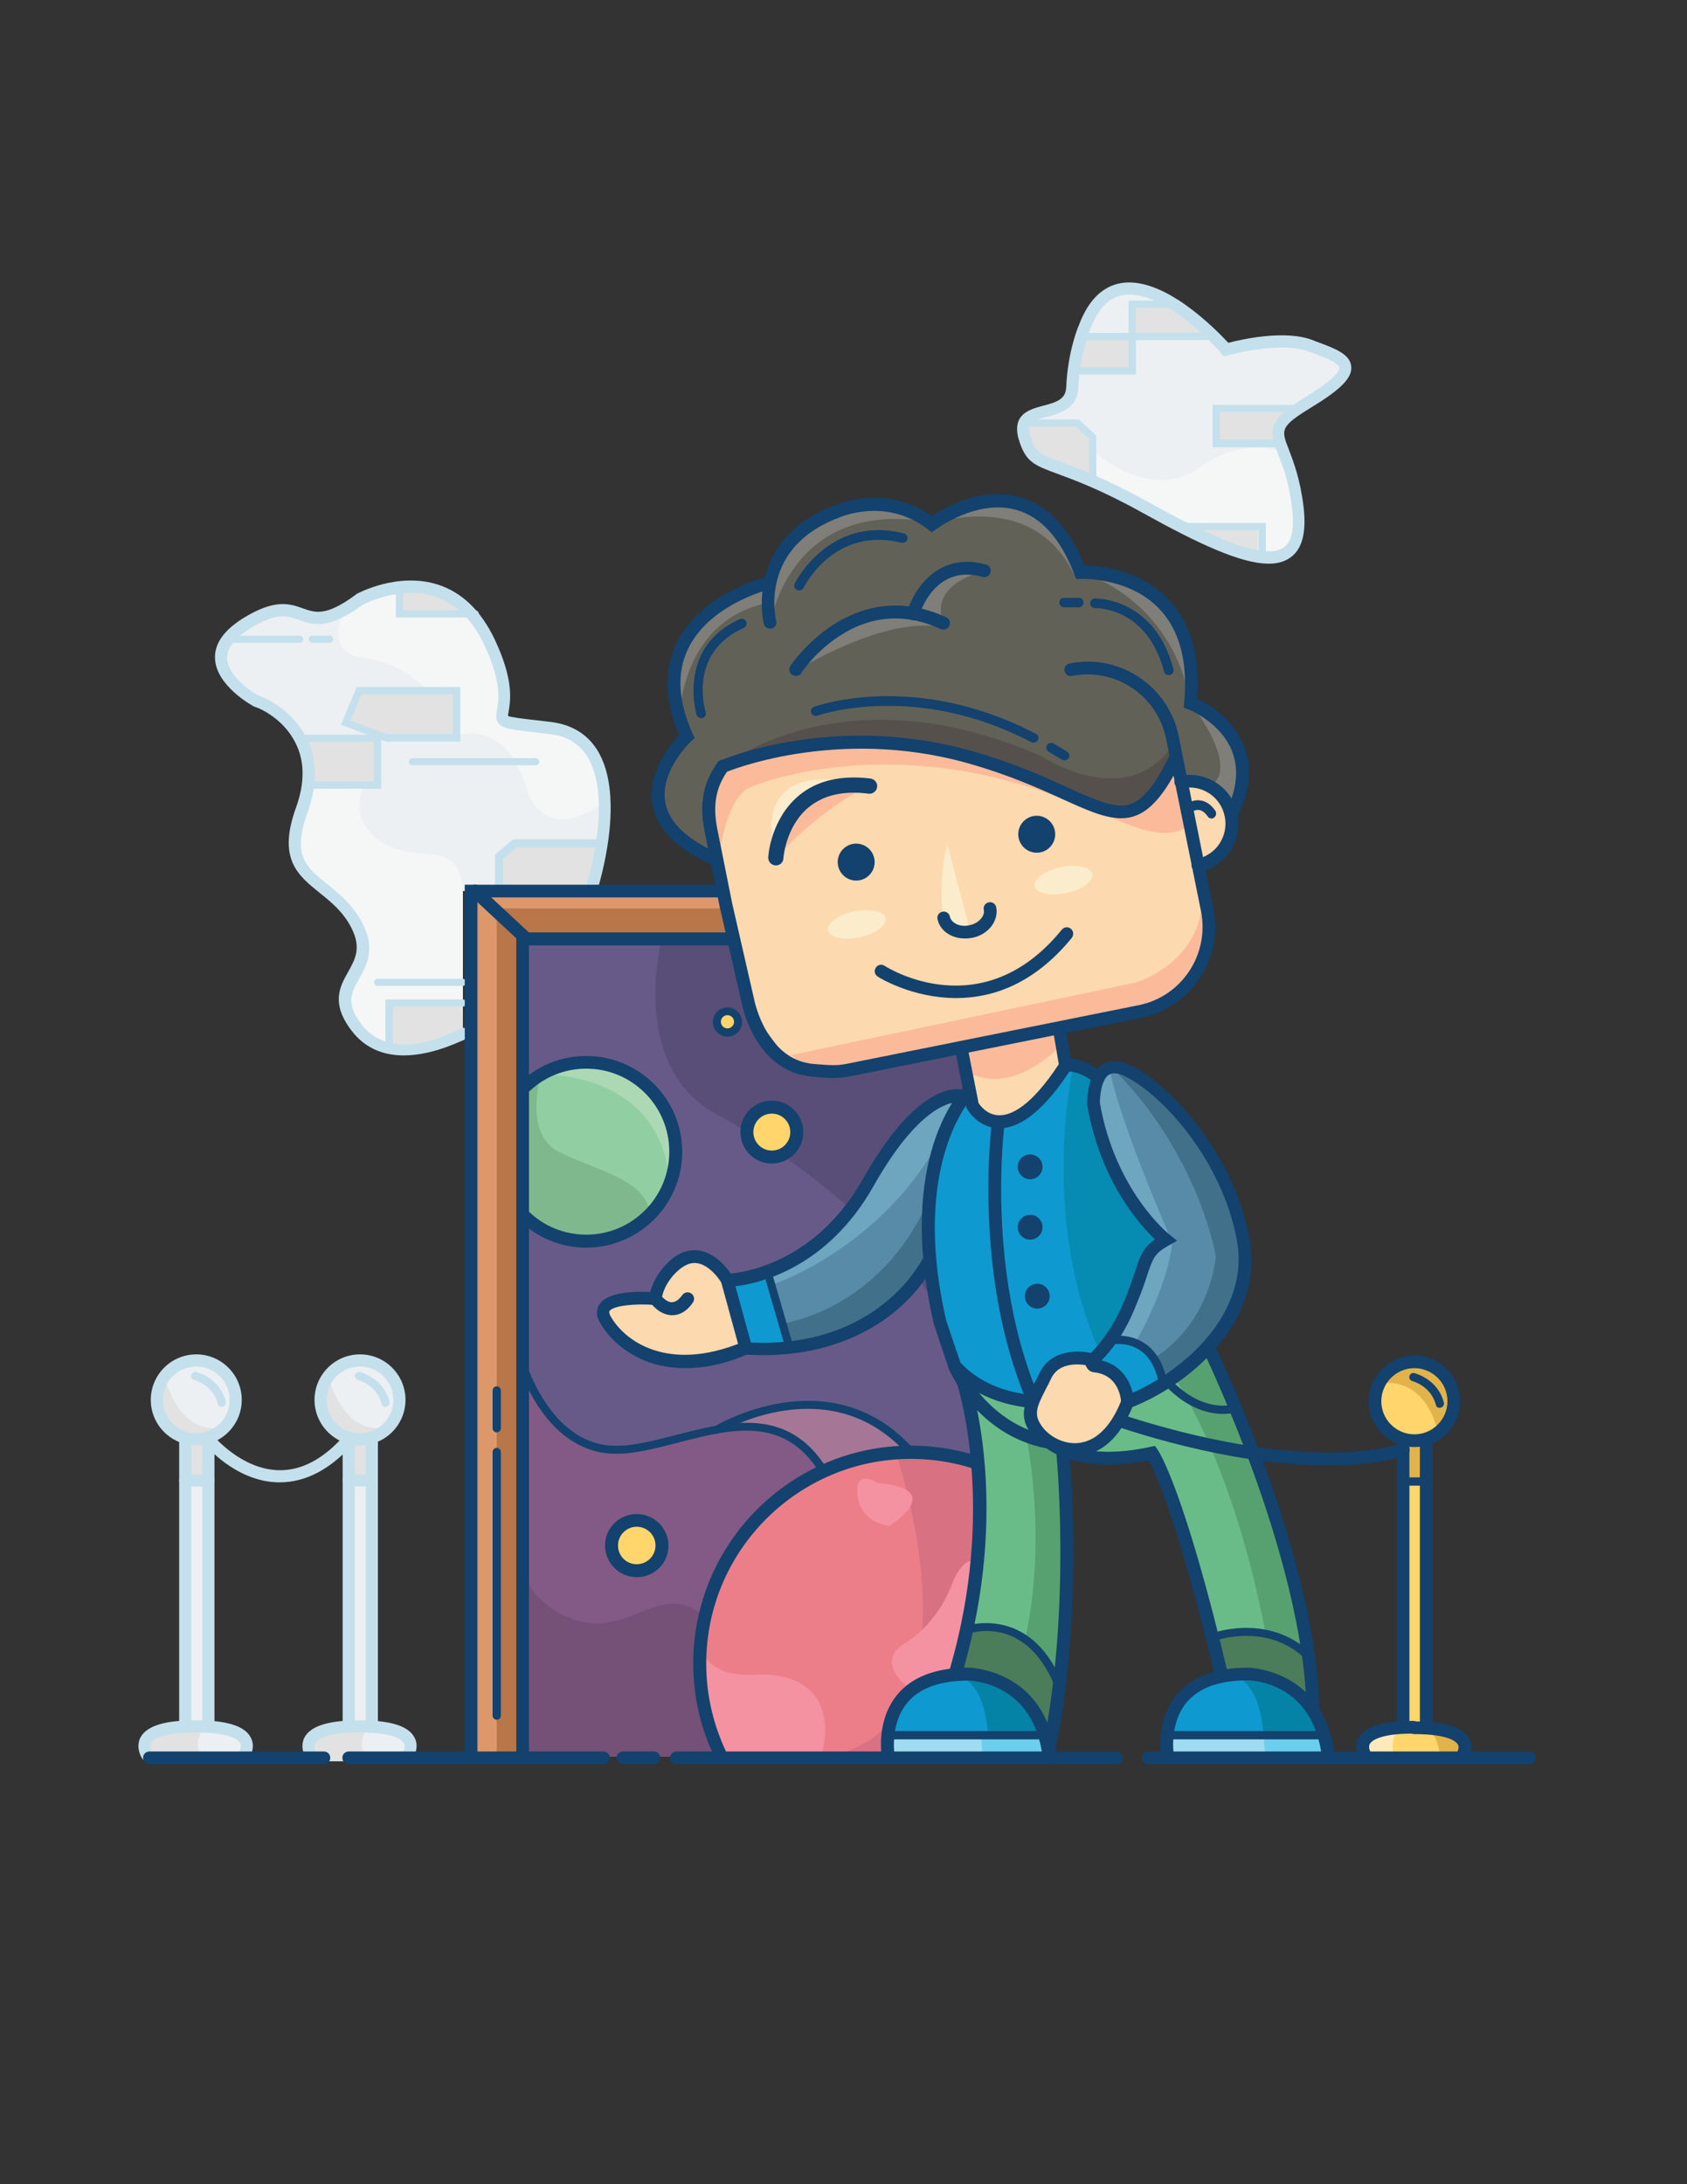 <svg xmlns="http://www.w3.org/2000/svg" xmlns:xlink="http://www.w3.org/1999/xlink" id="Layer_1" x="0" y="0" version="1.1" viewBox="0 0 612 792" xml:space="preserve" style="enable-background:new 0 0 612 792"><rect x="0" y="0" width="612" height="792" fill="#333333" stroke="none"/><style type="text/css">.st0{fill:#ecf0f2}.st1{fill:#e2e2e2}.st2{fill:#f5f7f7}.st3{fill:#c4e0ec}.st4{fill:#685a88}.st5{fill:#ec7e8a}.st6{fill:#f592a2}.st7{fill:#d87181}.st8{fill:#594e78}.st9{fill:#835a85}.st10{fill:#a57696}.st11{fill:#755077}.st12{fill:#b87649}.st13{fill:#dc986b}.st14{fill:#ffd56c}.st15{fill:#91cfa3}.st16{fill:#7fb88d}.st17{fill:#acd9b4}.st18{fill:#12426d}.st19{fill:#0e9ad0}.st20{fill:#6bceec}.st21{fill:#69bc87}.st22{fill:#4b7d5a}.st23{fill:#0483a6}.st24{fill:#9fdcf1}.st25{fill:#57a170}.st26{fill:#fdd9af}.st27{fill:#588ba8}.st28{fill:#41708a}.st29{fill:#6ea6bf}.st30{fill:#e2b34a}.st31{fill:#ffe8bc}.st32{fill:#068cb2}.st33{fill:#fbbb9a}.st34{fill:#626158}.st35{fill:#7f7e79}.st36{fill:#56504c}.st37{fill:#fbeccc}</style><g id="Background_3"><g id="XMLID_188_"><path id="XMLID_3_" d="M400.2,108.1l-8.1,13.8l-3,18.5l-3.3,6.2l-14.6,6.8v7.5l9,8.2L401,175l19.4,11.7l20.9,10.3 l15,6.1l8.1-0.9l5.6-5.7l0.9-12.4l-3.3-15l-3.5-13.5l7.2-7.4l13.5-9.3l3.3-4.4l-9.6-8c0,0-12.1-2.8-14-2.8 c-1.9,0-18.7,2.6-18.7,2.6S416,92.5,400.2,108.1z" class="st0"/></g><g id="XMLID_179_"><polygon id="XMLID_4_" points="441.1 148.2 441.1 161.6 465.8 161.6 465.8 155.6 471.3 148.2" class="st1"/></g><g id="XMLID_178_"><polygon id="XMLID_5_" points="371.1 153.4 390.8 153.4 396.6 158.6 396.6 175 380.1 169.1 371.1 160.9" class="st1"/></g><g id="XMLID_177_"><polygon id="XMLID_6_" points="428.5 111.1 412 111.1 412 121.1 439.5 121.1" class="st1"/></g><g id="XMLID_176_"><polygon id="XMLID_7_" points="410.8 134 410.8 121.1 392 121.1 389.6 134.5" class="st1"/></g><g id="XMLID_175_"><path id="XMLID_8_" d="M397.3,164.2c0,0,20.4,17.9,37.6,5.5s30.9-5.5,30.9-5.5l4,13.3l1.3,14.3l-6.7,10.4l-8.1,0.9 v-12.3h-26l-18.3-9.6l-15.4-6.3l0.7-8.3V164.2z" class="st2"/></g><g id="XMLID_180_"><polygon id="XMLID_9_" points="430.3 190.9 456.3 190.9 456.3 203.1" class="st1"/></g><g id="XMLID_350_"><g id="XMLID_149_"><path id="XMLID_242_" d="M460.3,204.4c-10.1,0-25.5-7.2-45.7-18.4c-15.3-8.5-24.8-11.9-31-14.2 c-8.4-3.1-11.6-4.2-14.1-12.7c-0.8-2.9-0.7-5.2,0.3-7.1c1.7-3,5.3-4,8.7-4.9c5-1.3,8.1-2.4,8.3-6.7c0.5-12.5,4.2-21.7,4.6-22.5 c3.3-8.8,8.3-13.9,15-15.2c15.6-2.9,34.7,16.8,39.2,21.6c4.7-1.2,20.7-4.9,30.8-0.9c0.7,0.3,1.4,0.6,2.1,0.8 c6.1,2.3,11.3,4.3,11.7,8.7c0.4,4-3.7,8.2-13.5,14.2c-12.4,7.6-12.1,8.4-9.1,16c1.7,4.5,4.1,10.7,5.3,20.7 c1.1,9.4-0.5,15.5-5,18.5C465.9,203.7,463.3,204.4,460.3,204.4z M409.8,106.8c-0.8,0-1.7,0.1-2.5,0.2c-5.1,0.9-9.1,5.1-11.8,12.4 l0,0.1c0,0.1-3.8,9-4.3,21c-0.3,7.7-6.8,9.4-11.5,10.7c-2.7,0.7-5.3,1.4-6.1,2.8c-0.5,0.8-0.4,2.1,0.1,3.7 c1.9,6.4,3.3,6.9,11.4,9.9c6.4,2.3,16,5.9,31.6,14.5c19.9,11,41.3,21.6,48.9,16.5c3-2,4-6.8,3.1-14.4c-1.1-9.5-3.4-15.4-5.1-19.6 c-3.7-9.7-3.2-12.6,10.9-21.2c10.9-6.7,11.5-9.4,11.4-10.1c-0.2-1.7-5-3.5-8.9-5c-0.7-0.3-1.4-0.5-2.2-0.8 c-10.3-4-29.2,1.3-29.4,1.4l-1.3,0.4l-0.9-1C443.1,128,424.5,106.8,409.8,106.8z" class="st3"/></g><g id="XMLID_148_"><path id="XMLID_241_" d="M457.8,203.5c-0.7,0-1.3-0.6-1.3-1.3v-10h-28.1c-0.7,0-1.3-0.6-1.3-1.3s0.6-1.3,1.3-1.3 h30.8v12.7C459.1,202.9,458.5,203.5,457.8,203.5z" class="st3"/></g><g id="XMLID_147_"><path id="XMLID_240_" d="M412.1,135.8h-22.6c-0.7,0-1.3-0.6-1.3-1.3s0.6-1.3,1.3-1.3h19.9v-9.9H392 c-0.7,0-1.3-0.6-1.3-1.3s0.6-1.3,1.3-1.3h20.1V135.8z" class="st3"/></g><g id="XMLID_146_"><path id="XMLID_239_" d="M437.9,123.3h-28.5V109h17.2c0.7,0,1.3,0.6,1.3,1.3s-0.6,1.3-1.3,1.3h-14.6v9h25.8 c0.7,0,1.3,0.6,1.3,1.3S438.7,123.3,437.9,123.3z" class="st3"/></g><g id="XMLID_145_"><path id="XMLID_238_" d="M396.4,176.3c-0.7,0-1.3-0.6-1.3-1.3v-15.9l-4.7-4.4h-19.3c-0.7,0-1.3-0.6-1.3-1.3 s0.6-1.3,1.3-1.3h20.3l6.3,5.9v17C397.8,175.7,397.2,176.3,396.4,176.3z" class="st3"/></g><g id="XMLID_144_"><path id="XMLID_237_" d="M464.5,162.2h-24.6v-15.4h31.3c0.7,0,1.3,0.6,1.3,1.3s-0.6,1.3-1.3,1.3h-28.7v10h21.9 c0.7,0,1.3,0.6,1.3,1.3S465.3,162.2,464.5,162.2z" class="st3"/></g></g></g><g id="Background_2"><g id="XMLID_189_"><polygon id="XMLID_10_" points="167.9 374.5 167.9 323.1 214.4 323.1 218.9 304 218.9 287.9 216.7 274.7 206.7 265.9 193.2 262.3 183 261.4 184.4 250.3 177.2 232.4 166.5 218.4 157.9 212.8 144.9 212.8 130.2 217.2 117.5 223.7 107.2 221.9 101.3 219.6 89 226.1 83.2 231.8 80.3 240.5 86.9 249.9 102 259.4 110.2 271 111.6 284.7 108.6 295.9 106.9 304.3 108.3 312.6 114.4 319.8 126.5 331 131.2 340.5 129.9 351.1 125.4 359.7 126.1 367.3 131.2 374.7 139.1 381.3 148.6 381.3" class="st0"/></g><g id="XMLID_187_"><polygon id="XMLID_11_" points="143.9 363.7 167.2 363.7 167.9 374.5 153.8 379.5 143.9 381.3 141.7 377.9 141.7 363.7" class="st1"/></g><g id="XMLID_186_"><polygon id="XMLID_12_" points="136.9 284.3 136.9 266.7 108.7 266.7 111.4 275.5 111.6 284.7" class="st1"/></g><g id="XMLID_185_"><polygon id="XMLID_13_" points="181.1 322.1 181.1 311 188.5 305.3 218.9 305.3 214.9 321.2" class="st1"/></g><g id="XMLID_184_"><path id="XMLID_14_" d="M144.9,212.8V223h27.6l-9.9-7.1c0,0-5.8-3.5-7.9-3.3S144.9,212.8,144.9,212.8z" class="st1"/></g><g id="XMLID_183_"><polygon id="XMLID_15_" points="130.7 250.3 125.4 262 136.9 266.7 165.6 266.7 165.6 250.3" class="st1"/></g><g id="XMLID_182_"><path id="XMLID_16_" d="M131.7,285.5c0,0-5.9,12.5,7.4,20.3s27.5-2.3,28.8,17.3v40.6h-26.2v14.2l-10.5-3.2l-5.1-7.4 l-0.7-7.6l4.5-8.6l1.3-10.7l-4.7-9.5l-9.3-8.9l-8.9-9.5l-1.4-8.3l4.7-19.6L131.7,285.5z" class="st2"/></g><g id="XMLID_181_"><path id="XMLID_17_" d="M125.6,220.3c0,0-9.4,16.1,6.1,18.2s22.8,11.4,22.8,11.4h11.2v16.7c0,0,17.7-5.9,24.8,17.9 c7.1,23.9,28.9,6.3,28.9,6.3l-1.2-12.3l-8.5-10.9l-11.6-3.9l-11.5-1.4l-3.6-1l0.3-13.8l-6.1-15.2l-4.7-9.4h-27.6v-10.2 L125.6,220.3z" class="st2"/></g><g id="XMLID_357_"><g id="XMLID_159_"><path id="XMLID_235_" d="M167.9,357.5H137c-0.7,0-1.3-0.6-1.3-1.3s0.6-1.3,1.3-1.3h30.8c0.7,0,1.3,0.6,1.3,1.3 S168.6,357.5,167.9,357.5z" class="st3"/></g><g id="XMLID_158_"><path id="XMLID_234_" d="M141.1,381.4c-0.7,0-1.3-0.6-1.3-1.3v-17.7h28.1c0.7,0,1.3,0.6,1.3,1.3s-0.6,1.3-1.3,1.3 h-25.4v15C142.5,380.8,141.9,381.4,141.1,381.4z" class="st3"/></g><g id="XMLID_157_"><path id="XMLID_233_" d="M181.1,323.6c-0.8,0-1.5-0.7-1.5-1.5v-12.2l6.6-5.6h31.9c0.8,0,1.5,0.7,1.5,1.5 s-0.7,1.5-1.5,1.5h-30.8l-4.7,4v10.8C182.6,322.9,181.9,323.6,181.1,323.6z" class="st3"/></g><g id="XMLID_156_"><path id="XMLID_232_" d="M146.5,382.7c-6.7,0-13.7-2.1-18.9-8.9c-7.7-10-4.3-16.1-1.3-21.4c2.6-4.7,4.9-8.7,1.1-16.1 c-3-5.8-7.4-9.3-11.5-12.6c-7.8-6.3-15.3-12.2-8.5-30.9c3.2-8.9,3.2-16.9-0.3-23.6c-4.3-8.5-12.7-12.4-14.7-12.9l-0.2-0.1 l-0.2-0.1c-0.6-0.3-13.7-7.5-14-17.4c-0.2-5.3,3.2-10.1,10-14.4c11.7-7.3,17.1-5.4,21.9-3.7c4.5,1.6,8.4,3,19.2-5l0.2-0.2 c0.6-0.3,15-8.1,29.6-3.4c8.7,2.8,15.5,9.4,20.4,19.5c7.2,15.1,5.9,22.5,5.2,26.6c-0.1,0.5-0.2,1.2-0.2,1.5 c1.1,0.5,5.1,1,10.6,1.6c1.5,0.2,3.2,0.4,5,0.6c7.3,0.9,12.9,4.2,16.6,9.9c11,17.1,0.6,49.7,0.2,51.1c-0.4,1.1-1.6,1.8-2.7,1.4 c-1.1-0.4-1.8-1.6-1.4-2.7c0.1-0.3,10.2-32,0.3-47.4c-3-4.6-7.4-7.2-13.4-7.9c-1.9-0.2-3.5-0.4-5-0.6c-9.6-1.1-12.2-1.4-13.7-3.4 c-1.1-1.4-0.8-3.1-0.5-4.8c0.6-3.5,1.8-10.1-4.8-23.9c-4.3-9-10.3-14.8-17.8-17.2c-12.2-3.9-24.8,2.3-26.1,3 c-12.6,9.2-17.9,7.3-23.1,5.5c-4.2-1.5-8.2-2.9-18.1,3.3c-5.4,3.4-8.1,7-8,10.6c0.2,6.1,8.2,11.8,11.5,13.6 c3.4,1.1,12.3,5.5,17.2,15.1c4,7.8,4.2,16.9,0.5,27.1c-5.7,15.8-0.6,19.9,7.1,26.1c4.3,3.4,9.2,7.4,12.7,14 c5,9.5,1.6,15.5-1.1,20.3c-2.9,5.2-5,8.9,0.9,16.6c11.8,15.3,35.5,1.6,35.8,1.5c1-0.6,2.4-0.3,3,0.8c0.6,1,0.3,2.4-0.8,3 C168.8,376.5,158,382.7,146.5,382.7z" class="st3"/></g><g id="XMLID_155_"><path id="XMLID_231_" d="M138.3,286h-26.8c-0.7,0-1.3-0.6-1.3-1.3s0.6-1.3,1.3-1.3h24.1v-14.4h-27 c-0.7,0-1.3-0.6-1.3-1.3s0.6-1.3,1.3-1.3h29.7V286z" class="st3"/></g><g id="XMLID_154_"><path id="XMLID_228_" d="M167,268.9h-27l-16.3-6.1l5.7-13.7H167V268.9z M140.5,266.2h23.8v-14.4h-33.2l-4,9.5 L140.5,266.2z" class="st3"/></g><g id="XMLID_153_"><path id="XMLID_227_" d="M172.4,223.9h-28.8v-11c0-0.7,0.6-1.3,1.3-1.3s1.3,0.6,1.3,1.3v8.4h26.2 c0.7,0,1.3,0.6,1.3,1.3S173.1,223.9,172.4,223.9z" class="st3"/></g><g id="XMLID_152_"><path id="XMLID_226_" d="M194.3,277.5h-44.7c-0.7,0-1.3-0.6-1.3-1.3s0.6-1.3,1.3-1.3h44.7c0.7,0,1.3,0.6,1.3,1.3 S195.1,277.5,194.3,277.5z" class="st3"/></g><g id="XMLID_151_"><path id="XMLID_225_" d="M108.7,233.1H83.2c-0.7,0-1.3-0.6-1.3-1.3s0.6-1.3,1.3-1.3h25.5c0.7,0,1.3,0.6,1.3,1.3 S109.4,233.1,108.7,233.1z" class="st3"/></g><g id="XMLID_150_"><path id="XMLID_224_" d="M119.6,233.1h-6.3c-0.7,0-1.3-0.6-1.3-1.3s0.6-1.3,1.3-1.3h6.3c0.7,0,1.3,0.6,1.3,1.3 S120.3,233.1,119.6,233.1z" class="st3"/></g></g></g><g id="Background_1"><g id="XMLID_197_"><polygon id="XMLID_280_" points="134.9 521.9 144.9 513 144.3 503.8 140.8 497.7 132.2 493.4 124.7 494.6 116.5 503.3 118.1 514.5 126.5 521.9 126.5 624.7 121 626 111.8 629.4 111.8 633.7 113.9 638.6 147.9 638.6 149 631.9 143.5 626 134.9 624.7" class="st0"/></g><g id="XMLID_196_"><rect id="XMLID_278_" width="8.4" height="14.9" x="126.5" y="521.9" class="st1"/></g><g id="XMLID_195_"><path id="XMLID_276_" d="M119.2,499c0,0,4.4,20.9,20.4,18.7l-4.7,4.2h-8.4l-8.5-7.4l-1.5-9.2L119.2,499z" class="st1"/></g><g id="XMLID_194_"><path id="XMLID_274_" d="M134.9,624.7c0,0-8.2,8.1,0,13.9h-21C113.9,638.6,105.9,622.9,134.9,624.7z" class="st1"/></g><g id="XMLID_193_"><polygon id="XMLID_272_" points="75.4 521.9 85.3 513 84.8 503.8 81.2 497.7 72.6 493.4 65.1 494.6 56.9 503.3 58.5 514.5 67 521.9 67 624.7 61.4 626 52.2 629.4 52.3 633.7 54.4 638.6 88.3 638.6 89.4 631.9 84 626 75.4 624.7" class="st0"/></g><g id="XMLID_192_"><rect id="XMLID_270_" width="8.4" height="14.9" x="67" y="521.9" class="st1"/></g><g id="XMLID_191_"><path id="XMLID_268_" d="M59.7,499c0,0,4.4,20.9,20.4,18.7l-4.7,4.2H67l-8.5-7.4l-1.5-9.2L59.7,499z" class="st1"/></g><g id="XMLID_190_"><path id="XMLID_266_" d="M75.4,624.7c0,0-8.2,8.1,0,13.9h-21C54.4,638.6,46.4,622.9,75.4,624.7z" class="st1"/></g><g id="XMLID_368_"><g id="XMLID_370_"><g id="XMLID_380_"><g id="XMLID_174_"><path id="XMLID_222_" d="M126.5,626.8c-1.2,0-2.2-1-2.2-2.2V521.9c0-1.2,1-2.2,2.2-2.2s2.2,1,2.2,2.2v102.7 C128.7,625.9,127.7,626.8,126.5,626.8z" class="st3"/></g><g id="XMLID_381_"><g id="XMLID_173_"><path id="XMLID_221_" d="M134.9,626.8c-1.2,0-2.2-1-2.2-2.2V521.9c0-1.2,1-2.2,2.2-2.2s2.2,1,2.2,2.2v102.7 C137.1,625.9,136.1,626.8,134.9,626.8z" class="st3"/></g><g id="XMLID_172_"><path id="XMLID_218_" d="M130.6,524.1c-9.1,0-16.5-7.4-16.5-16.5s7.4-16.5,16.5-16.5s16.5,7.4,16.5,16.5 S139.7,524.1,130.6,524.1z M130.6,495.5c-6.7,0-12.1,5.4-12.1,12.1s5.4,12.1,12.1,12.1c6.7,0,12.1-5.4,12.1-12.1 S137.3,495.5,130.6,495.5z" class="st3"/></g><g id="XMLID_171_"><path id="XMLID_217_" d="M112.9,638.7c-0.7,0-1.3-0.3-1.7-0.9c-1-1.4-2.3-4.6-0.8-7.7c2.2-4.2,8.6-6.3,19.8-6.3 c1.2,0,2.2,1,2.2,2.2s-1,2.2-2.2,2.2c-12.6,0-15.3,2.7-15.9,3.9c-0.8,1.4,0.4,3.2,0.4,3.2c0.7,1,0.4,2.3-0.5,3 C113.7,638.6,113.3,638.7,112.9,638.7z" class="st3"/></g><g id="XMLID_170_"><path id="XMLID_216_" d="M147.9,638.7c-0.4,0-0.9-0.1-1.3-0.4c-1-0.7-1.2-2-0.5-3c0-0.1,1.2-1.8,0.4-3.2 c-0.6-1.2-3.4-3.9-15.9-3.9c-1.2,0-2.2-1-2.2-2.2s1-2.2,2.2-2.2c11.2,0,17.7,2.1,19.8,6.3c1.6,3,0.2,6.3-0.8,7.7 C149.2,638.4,148.5,638.7,147.9,638.7z" class="st3"/></g><g id="XMLID_169_"><path id="XMLID_212_" d="M134.9,539h-8.4c-1.2,0-2.2-1-2.2-2.2s1-2.2,2.2-2.2h8.4c1.2,0,2.2,1,2.2,2.2 S136.1,539,134.9,539z" class="st3"/></g><g id="XMLID_168_"><path id="XMLID_211_" d="M139.8,510.1c-0.7,0-1.3-0.4-1.4-1.1c-1.8-6.9-8.5-8.6-8.5-8.6c-0.8-0.2-1.3-1-1.1-1.8 c0.2-0.8,1-1.3,1.8-1.1c0.3,0.1,8.5,2.1,10.7,10.7c0.2,0.8-0.3,1.6-1.1,1.8C140,510.1,139.9,510.1,139.8,510.1z" class="st3"/></g></g></g><g id="XMLID_371_"><g id="XMLID_167_"><path id="XMLID_210_" d="M67.2,626.8c-1.2,0-2.2-1-2.2-2.2V521.9c0-1.2,1-2.2,2.2-2.2s2.2,1,2.2,2.2v102.7 C69.4,625.9,68.4,626.8,67.2,626.8z" class="st3"/></g><g id="XMLID_372_"><g id="XMLID_166_"><path id="XMLID_209_" d="M75.6,626.8c-1.2,0-2.2-1-2.2-2.2V521.9c0-1.2,1-2.2,2.2-2.2s2.2,1,2.2,2.2v102.7 C77.8,625.9,76.8,626.8,75.6,626.8z" class="st3"/></g><g id="XMLID_165_"><path id="XMLID_204_" d="M71.2,524.1c-9.1,0-16.5-7.4-16.5-16.5s7.4-16.5,16.5-16.5s16.5,7.4,16.5,16.5 S80.3,524.1,71.2,524.1z M71.2,495.5c-6.7,0-12.1,5.4-12.1,12.1s5.4,12.1,12.1,12.1s12.1-5.4,12.1-12.1S77.9,495.5,71.2,495.5 z" class="st3"/></g><g id="XMLID_164_"><path id="XMLID_203_" d="M53.5,638.7c-0.7,0-1.3-0.3-1.8-0.9c-1-1.4-2.3-4.6-0.8-7.7c2.2-4.2,8.6-6.3,19.8-6.3 c1.2,0,2.2,1,2.2,2.2s-1,2.2-2.2,2.2c-12.6,0-15.4,2.7-16,3.9c-0.7,1.4,0.4,3.1,0.4,3.1c0.7,1,0.5,2.3-0.5,3 C54.4,638.6,54,638.7,53.5,638.7z" class="st3"/></g><g id="XMLID_163_"><path id="XMLID_202_" d="M88.5,638.7c-0.4,0-0.9-0.1-1.3-0.4c-1-0.7-1.2-2-0.5-3c0-0.1,1.2-1.8,0.4-3.2 c-0.6-1.2-3.4-3.9-15.9-3.9c-1.2,0-2.2-1-2.2-2.2s1-2.2,2.2-2.2c11.2,0,17.7,2.1,19.8,6.3c1.6,3,0.2,6.3-0.8,7.7 C89.9,638.4,89.2,638.7,88.5,638.7z" class="st3"/></g><g id="XMLID_162_"><path id="XMLID_201_" d="M75.6,539h-8.4c-1.2,0-2.2-1-2.2-2.2s1-2.2,2.2-2.2h8.4c1.2,0,2.2,1,2.2,2.2 S76.8,539,75.6,539z" class="st3"/></g><g id="XMLID_161_"><path id="XMLID_200_" d="M80.4,510.1c-0.7,0-1.3-0.4-1.4-1.1c-1.8-6.9-8.5-8.6-8.5-8.6c-0.8-0.2-1.3-1-1.1-1.8 c0.2-0.8,1-1.3,1.8-1.1c0.3,0.1,8.5,2.1,10.7,10.7c0.2,0.8-0.3,1.6-1.1,1.8C80.7,510.1,80.6,510.1,80.4,510.1z" class="st3"/></g></g></g></g><g id="XMLID_160_"><path id="XMLID_199_" d="M101.5,537.5c-0.2,0-0.4,0-0.6,0c-15.6-0.3-26.6-13.7-27-14.2c-0.8-0.9-0.6-2.3,0.3-3.1 c0.9-0.8,2.3-0.6,3.1,0.3c0.2,0.2,10.2,12.3,23.8,12.6c8.3,0.2,16.3-4.1,23.9-12.7c0.8-0.9,2.2-1,3.1-0.2c0.9,0.8,1,2.2,0.2,3.1 C119.9,532.8,110.9,537.5,101.5,537.5z" class="st3"/></g></g></g><g id="Door"><rect id="XMLID_143_" width="169.7" height="296.4" x="189.6" y="340.5" class="st4"/><polygon id="XMLID_142_" points="358.6 531.9 345.5 528 324.9 526.5 297.8 531.9 280.2 545.2 267.7 559.1 259.4 574.3 254.1 596 254.8 616.2 261.7 636.9 359.9 636.9" class="st5"/><path id="XMLID_141_" d="M254.1,596c0,0,0.5,12.4,20,11.3s29.2,10.6,23.7,29.9h-36.1C261.7,637.3,247.6,609,254.1,596z" class="st6"/><path id="XMLID_140_" d="M324.9,526.5c0,0,35.2,101.8-27.1,110.8h64.7V535.8C362.5,535.8,347.9,522.3,324.9,526.5z" class="st7"/><path id="XMLID_139_" d="M332.9,614.4c0,0-17.4-10.6-4.8-18.4c12.6-7.8,17.1-21.2,17.1-21.2s5.3-15.2,12.3-6l-3.7,27.3 l-3.2,8L332.9,614.4z" class="st6"/><path id="XMLID_138_" d="M318.5,537.8c0,0-8.7-5.8-7.4,4.5c1.3,10.3,11.6,11,11.6,11S344,539.9,318.5,537.8z" class="st6"/><path id="XMLID_137_" d="M240.1,340.5c0,0-12.4,46.2,19.9,63.6c32.3,17.4,97.9,66.2,97.9,119V340.5H240.1z" class="st8"/><polygon id="XMLID_136_" points="189.6 500.7 189.6 636.9 263.9 636.9 253.8 618.6 254.1 596 259.4 574.3 274.7 551.7 292.9 535.8 297.8 531.9 292.6 525.7 284.5 520.1 271 517.9 261 519 253.8 519 240.1 523.1 229 525.6 221.1 525.6 210.2 522.3 202.6 514.4" class="st9"/><path id="XMLID_135_" d="M261,519c0,0,36.1-25.8,67.2,6.6l-30.3,6.3C297.8,531.9,292.9,512.4,261,519z" class="st10"/><path id="XMLID_134_" d="M189.6,543.1c0,0-10.2,28.5,13,41.6c23.2,13.1,34.7-11.6,51.2,0c0,0-1.8,34.7,7.9,52.2h-72.1 V543.1z" class="st11"/><g id="XMLID_336_"><polygon id="XMLID_133_" points="170.8 323.1 189.6 340.5 189.6 637.3 170.8 637.3" class="st12"/><polygon id="XMLID_132_" points="378 323.1 359.2 340.5 359.2 637.3 378 637.3" class="st12"/><polygon id="XMLID_131_" points="170.8 323.1 189.6 340.5 359.2 340.5 378 323.1" class="st12"/></g><polygon id="XMLID_96_" points="170.8 323.1 180.2 331.8 180.2 637.3 170.8 637.3" class="st13"/><polygon id="XMLID_95_" points="170.8 323.1 378 323.1 371.8 329.4 180.2 329.4" class="st13"/><polygon id="XMLID_94_" points="234.7 568.8 241.3 560.4 234.7 552.1 227.3 552.1 222.1 558.2 223.3 565.3" class="st14"/><polygon id="XMLID_92_" points="285.8 417.5 289.1 409.8 284.5 401.5 274.7 401.5 271 409.5 274.1 417.4 278.6 419.5" class="st14"/><path id="XMLID_91_" d="M229.5,445.3l6.1-4.8l6.4-9.1l3.1-14.9l-3.5-13.5l-9.9-12.7l-16.6-5.2l-11.1,1.2l-14.3,5v51.8 C189.7,443.1,212.5,455.7,229.5,445.3z" class="st15"/><path id="XMLID_90_" d="M196.2,389.6c0,0-6.4,21.4,6.4,28c12.8,6.5,32.7,10.2,33.1,22.9l-17.3,9l-18-2.2l-10.8-6.8 l0.1-49.2L196.2,389.6z" class="st16"/><path id="XMLID_89_" d="M196.2,389.6c0,0,42.4-1.9,46.7,38C242.8,427.6,250.6,371.9,196.2,389.6z" class="st17"/><g id="XMLID_83_"><path id="XMLID_329_" d="M359.9,639.7c-1.3,0-2.3-1-2.3-2.3V342.8H191.9v294.5c0,1.3-1,2.3-2.3,2.3s-2.3-1-2.3-2.3 V338.1h175v299.2C362.2,638.6,361.2,639.7,359.9,639.7z" class="st18"/></g><g id="XMLID_82_"><path id="XMLID_328_" d="M378.6,639.7c-1.3,0-2.3-1-2.3-2.3V325.4H173.2v311.9c0,1.3-1,2.3-2.3,2.3s-2.3-1-2.3-2.3 V320.8h212.5v316.6C380.9,638.6,379.9,639.7,378.6,639.7z" class="st18"/></g><g id="XMLID_2_"><path id="XMLID_326_" d="M261.7,639.2c-0.9,0-1.7-0.5-2.1-1.3c-5.4-10.9-8.1-22.6-8.1-34.8 c0-43.5,35.4-78.9,78.9-78.9c10.5,0,20.8,2,30.4,6.1c1.2,0.5,1.8,1.9,1.3,3.1c-0.5,1.2-1.9,1.8-3.1,1.3 c-9.1-3.8-18.7-5.7-28.6-5.7c-40.9,0-74.2,33.3-74.2,74.2c0,11.5,2.6,22.5,7.6,32.8c0.6,1.2,0.1,2.6-1.1,3.1 C262.4,639.2,262,639.2,261.7,639.2z" class="st18"/></g><g id="XMLID_18_"><path id="XMLID_325_" d="M212.7,452.4c-9.3,0-18-3.6-24.6-10.2c-0.9-0.9-0.9-2.4,0-3.3c0.9-0.9,2.4-0.9,3.3,0 c5.7,5.7,13.3,8.8,21.3,8.8c16.6,0,30.1-13.5,30.1-30.1c0-16.6-13.5-30.1-30.1-30.1c-7.6,0-14.8,2.8-20.3,7.9 c-1,0.9-2.4,0.8-3.3-0.1c-0.9-1-0.8-2.4,0.1-3.3c6.4-5.9,14.8-9.1,23.5-9.1c19.2,0,34.8,15.6,34.8,34.8 C247.5,436.8,231.8,452.4,212.7,452.4z" class="st18"/></g><g id="XMLID_19_"><path id="XMLID_319_" d="M280,421.9c-6.3,0-11.4-5.1-11.4-11.4s5.1-11.4,11.4-11.4s11.4,5.1,11.4,11.4 S286.3,421.9,280,421.9z M280,403.8c-3.7,0-6.7,3-6.7,6.7s3,6.7,6.7,6.7s6.7-3,6.7-6.7S283.7,403.8,280,403.8z" class="st18"/></g><g id="XMLID_20_"><path id="XMLID_313_" d="M231,571.9c-6.3,0-11.5-5.1-11.5-11.5S224.7,549,231,549c6.3,0,11.5,5.1,11.5,11.5 S237.3,571.9,231,571.9z M231,553.6c-3.7,0-6.8,3-6.8,6.8s3,6.8,6.8,6.8c3.7,0,6.8-3,6.8-6.8S234.7,553.6,231,553.6z" class="st18"/></g><g id="XMLID_21_"><path id="XMLID_304_" d="M298.7,534.8c-0.5,0-1-0.3-1.3-0.7c-12.9-21-32.5-15.9-51.4-11c-8.7,2.2-16.9,4.4-24.2,4 c-24-1.3-33.1-30.3-33.5-31.5c-0.2-0.8,0.2-1.6,1-1.8c0.8-0.2,1.6,0.2,1.8,1c0.1,0.3,8.9,28.3,30.8,29.4 c6.9,0.4,14.9-1.7,23.4-3.9c19.1-4.9,40.7-10.5,54.7,12.3c0.4,0.7,0.2,1.6-0.5,2C299.2,534.8,299,534.8,298.7,534.8z" class="st18"/></g><g id="XMLID_22_"><path id="XMLID_303_" d="M330.4,528c-0.4,0-0.8-0.2-1.1-0.5c-28.4-32-68.1-8.1-68.5-7.8c-0.7,0.4-1.6,0.2-2-0.5 c-0.4-0.7-0.2-1.6,0.5-2c0.4-0.3,42.3-25.4,72.3,8.4c0.5,0.6,0.5,1.5-0.1,2.1C331.1,527.9,330.7,528,330.4,528z" class="st18"/></g><g id="XMLID_23_"><path id="XMLID_302_" d="M180.2,623.6c-0.8,0-1.5-0.7-1.5-1.5v-95.6c0-0.8,0.7-1.5,1.5-1.5s1.5,0.7,1.5,1.5v95.6 C181.7,623,181,623.6,180.2,623.6z" class="st18"/></g><g id="XMLID_24_"><path id="XMLID_301_" d="M180.2,519.4c-0.8,0-1.5-0.7-1.5-1.5v-13.7c0-0.8,0.7-1.5,1.5-1.5s1.5,0.7,1.5,1.5v13.7 C181.7,518.7,181,519.4,180.2,519.4z" class="st18"/></g><polygon id="XMLID_93_" points="267.3 372.5 267.3 368.8 261.7 367.3 259.7 372.5 263.9 374.9" class="st14"/><g id="XMLID_81_"><path id="XMLID_327_" d="M191,342.8c-0.6,0-1.1-0.2-1.6-0.6l-18.7-17.4c-0.9-0.9-1-2.4-0.1-3.3 c0.9-0.9,2.4-1,3.3-0.1l18.7,17.4c0.9,0.9,1,2.4,0.1,3.3C192.3,342.5,191.7,342.8,191,342.8z" class="st18"/></g><g id="XMLID_25_"><path id="XMLID_307_" d="M263.9,375.9c-2.9,0-5.3-2.4-5.3-5.3s2.4-5.3,5.3-5.3s5.3,2.4,5.3,5.3 S266.8,375.9,263.9,375.9z M263.9,368.1c-1.3,0-2.4,1.1-2.4,2.4s1.1,2.4,2.4,2.4c1.3,0,2.4-1.1,2.4-2.4S265.2,368.1,263.9,368.1z" class="st18"/></g></g><g id="Left_Leg"><g id="XMLID_119_"><polygon id="XMLID_324_" points="322.3 637.3 322.5 626.4 327 616.3 336.8 609.3 349.3 607.4 359.1 608.7 369.2 613.8 378.3 623.5 380.6 637.3" class="st19"/></g><g id="XMLID_117_"><path id="XMLID_322_" d="M321.3,637.3c0,0-0.2-8.1,0-8.1s56.6,0,56.6,0l1.7,8.1H321.3z" class="st20"/></g><g id="XMLID_124_"><polygon id="XMLID_320_" points="349.3 500.7 355.1 525.6 356.5 554 350.5 591.1 346.4 607.4 356.5 607 369.2 613.8 381.6 629.2 386.6 607.4 386.2 544.5 387.1 525.6 379.4 522.3 362.2 514.8 352.9 505.7" class="st21"/></g><g id="XMLID_121_"><path id="XMLID_318_" d="M346.4,607.4l4.1-16.3c0,0,21.6-8.1,33.9,19.1l-2.9,19l-9.7-12.9l-7.6-6.7l-12.7-2.2H346.4z" class="st22"/></g><g id="XMLID_114_"><path id="XMLID_316_" d="M346.6,607.4c0,0,10.5,0.2,11.9,22.4h22.7C381.2,629.8,378.9,606.4,346.6,607.4z" class="st23"/></g><g id="XMLID_112_"><polygon id="XMLID_314_" points="355.9 629.8 356.5 637.3 321.1 637.3 320.8 629.8" class="st24"/></g><g id="XMLID_107_"><path id="XMLID_312_" d="M371.9,519c0,0,8.5,36.9,0,75.3l9.3,7.8l3.2,8.1l2.2-26.5l1-34.9l-0.5-23.2l-7.7-3.3 L371.9,519z" class="st25"/></g><g id="XMLID_41_"><path id="XMLID_299_" d="M322.3,639.7c-1.1,0-2.1-0.8-2.3-1.9c-0.1-0.6-2.5-13.6,5.5-23.3c5.4-6.5,14.1-9.8,25.8-9.8 c0.3,0,28.3,0.4,31.7,32.5c0.1,1.3-0.8,2.4-2.1,2.6c-1.3,0.1-2.4-0.8-2.6-2.1c-3-27.8-26.1-28.3-27-28.3 c-10.3,0-17.8,2.7-22.2,8.1c-6.6,8-4.5,19.3-4.5,19.4c0.2,1.3-0.6,2.5-1.8,2.7C322.6,639.6,322.4,639.7,322.3,639.7z" class="st18"/></g><g id="XMLID_39_"><path id="XMLID_297_" d="M346.8,608.4c-0.2,0-0.4,0-0.7-0.1c-1.2-0.4-1.9-1.7-1.6-2.9c17.4-59.2,2.7-103.5,2.6-104 c-0.4-1.2,0.2-2.5,1.5-3c1.2-0.4,2.5,0.2,3,1.5c0.6,1.9,15.3,46.2-2.5,106.8C348.7,607.7,347.8,608.4,346.8,608.4z" class="st18"/></g><g id="XMLID_37_"><path id="XMLID_295_" d="M380.6,636.4c-0.2,0-0.3,0-0.5,0c-1.3-0.3-2.1-1.5-1.8-2.8c10.5-51.4,4.9-107.2,4.8-107.7 c-0.1-1.3,0.8-2.4,2.1-2.6c1.3-0.1,2.4,0.8,2.6,2.1c0.1,0.6,5.8,57.1-4.9,109.1C382.7,635.7,381.7,636.4,380.6,636.4z" class="st18"/></g><g id="XMLID_29_"><path id="XMLID_293_" d="M383.8,611.7c-0.6,0-1.1-0.3-1.4-0.9c-10.9-25.6-30.7-18.6-31.5-18.3 c-0.8,0.3-1.6-0.1-1.9-0.9c-0.3-0.8,0.1-1.6,0.9-1.9c0.2-0.1,23.3-8.2,35.2,19.9c0.3,0.7,0,1.6-0.8,1.9 C384.2,611.6,384,611.7,383.8,611.7z" class="st18"/></g><g id="XMLID_27_"><path id="XMLID_291_" d="M379.4,630.7h-57.9c-0.8,0-1.5-0.7-1.5-1.5s0.7-1.5,1.5-1.5h57.9c0.8,0,1.5,0.7,1.5,1.5 S380.2,630.7,379.4,630.7z" class="st18"/></g></g><g id="Right_Leg"><g id="XMLID_123_"><path id="XMLID_436_" d="M418,526.9l8.2,19.6l9,29.7l7.9,31.2h13.3l11.5,4.5l8.4,8.4l-1.6-28.7l-11.6-40.3L448.2,508 l-11-21.9c0,0-40,38.6-88,14.5C349.3,500.7,372.3,535.9,418,526.9z" class="st21"/></g><g id="XMLID_120_"><path id="XMLID_434_" d="M443.2,607.4l-2.7-14c0,0,23.6-6.5,33.8,6.7l2.1,20.2C476.3,620.3,464.9,599.1,443.2,607.4z" class="st22"/></g><g id="XMLID_118_"><polygon id="XMLID_432_" points="423.6 637.3 423.2 626.4 428 616.6 434.1 611.2 446.5 607.4 456.4 607.4 467.9 611.9 476.3 620.3 481.1 632.3 481.9 637.3" class="st19"/></g><g id="XMLID_116_"><polygon id="XMLID_430_" points="423.6 637.3 423.3 629.8 481.1 629.8 481.9 637.3" class="st20"/></g><g id="XMLID_115_"><path id="XMLID_428_" d="M446.5,607.4c0,0,10.5,0.2,11.9,22.4h22.7C481.1,629.8,478.9,606.4,446.5,607.4z" class="st23"/></g><g id="XMLID_113_"><polygon id="XMLID_426_" points="458.4 629.8 459 637.3 423.6 637.3 423.3 629.8" class="st24"/></g><g id="XMLID_111_"><path id="XMLID_424_" d="M423.2,495.2c0,0,23,29.9,35.8,96.4l9.9,4.4l5.3,4.1c0,0-12.9-74.9-37-113.9L423.2,495.2z" class="st25"/></g><g id="XMLID_43_"><path id="XMLID_289_" d="M443.1,609.7c-1.1,0-2-0.7-2.3-1.8c-13.1-55.1-21.6-73.8-24.1-78.4 c-23.2,4.7-34.4-2.4-37-4.3c-25.4-4.9-35.2-28.1-35.6-29.1c-0.5-1.2,0.1-2.6,1.3-3c1.2-0.5,2.6,0.1,3,1.3 c0.1,0.3,9.5,22.2,32.8,26.4l0.7,0.1l0.5,0.4c0.1,0.1,10.3,8.8,35.1,3.3l1.5-0.3l0.9,1.3c0.4,0.5,9.6,14.1,25.6,81.4 c0.3,1.3-0.5,2.5-1.7,2.8C443.5,609.7,443.3,609.7,443.1,609.7z" class="st18"/></g><g id="XMLID_42_"><path id="XMLID_288_" d="M481.9,639.7c-1.2,0-2.2-0.9-2.3-2.1c-3-28-26.1-28.3-27-28.3c-10.3,0-17.7,2.7-22.2,8.1 c-6.6,8-4.5,19.4-4.5,19.5c0.2,1.3-0.6,2.5-1.9,2.7c-1.3,0.2-2.5-0.6-2.7-1.8c-0.1-0.6-2.5-13.6,5.5-23.3 c5.4-6.5,14.1-9.8,25.8-9.8c0.3,0,28.3,0.4,31.7,32.5c0.1,1.3-0.8,2.4-2.1,2.6C482.1,639.7,482,639.7,481.9,639.7z" class="st18"/></g><g id="XMLID_40_"><path id="XMLID_287_" d="M476.3,622.6c-1.3,0-2.3-1-2.3-2.3c-1.1-56.3-38.4-132.4-38.8-133.2 c-0.6-1.2-0.1-2.6,1.1-3.1c1.2-0.6,2.6-0.1,3.1,1.1c0.4,0.8,38.2,77.8,39.3,135.1C478.6,621.5,477.6,622.6,476.3,622.6 C476.3,622.6,476.3,622.6,476.3,622.6z" class="st18"/></g><g id="XMLID_30_"><path id="XMLID_286_" d="M474.6,602c-0.4,0-0.7-0.1-1-0.4c-14.1-13.7-33.1-6.6-33.3-6.5c-0.8,0.3-1.6-0.1-1.9-0.8 c-0.3-0.8,0.1-1.6,0.8-1.9c0.2-0.1,20.9-7.9,36.4,7.1c0.6,0.6,0.6,1.5,0,2.1C475.4,601.8,475,602,474.6,602z" class="st18"/></g><g id="XMLID_28_"><path id="XMLID_285_" d="M481.2,630.7h-57.9c-0.8,0-1.5-0.7-1.5-1.5s0.7-1.5,1.5-1.5h57.9c0.8,0,1.5,0.7,1.5,1.5 S482,630.7,481.2,630.7z" class="st18"/></g><g id="XMLID_26_"><path id="XMLID_284_" d="M443.8,512.7c-15,0-24.7-14.6-25.2-15.3c-0.4-0.7-0.3-1.6,0.4-2c0.7-0.4,1.6-0.3,2,0.4 c0.1,0.2,11.2,16.7,26.8,13.5c0.8-0.2,1.6,0.4,1.7,1.2c0.2,0.8-0.4,1.6-1.2,1.7C446.9,512.5,445.4,512.7,443.8,512.7z" class="st18"/></g></g><g id="Left_Arm"><polygon id="XMLID_122_" points="270.7 488.9 263.9 464.2 257.6 457.5 252.8 455.7 244.8 458.8 238.2 468.9 228.7 471 221.1 472.8 219.6 478.4 227.6 488.6 240.8 492.5 252.8 495.2" class="st26"/><g id="XMLID_33_"><path id="XMLID_290_" d="M243.9,476.9c-0.1,0-0.1,0-0.2,0c-4.5-0.1-7.4-4.1-7.8-4.6c-0.7-1.1-0.5-2.5,0.6-3.3 c1.1-0.7,2.5-0.5,3.2,0.6c0.5,0.7,2.2,2.6,4,2.6c0,0,0,0,0,0c1.3,0,2.6-0.9,3.9-2.7c0.8-1,2.2-1.2,3.3-0.4c1,0.8,1.2,2.2,0.4,3.3 C249.2,475.4,246.7,476.9,243.9,476.9z" class="st18"/></g><g id="XMLID_213_"><g id="XMLID_126_"><polygon id="XMLID_406_" points="343.9 397.7 334.9 402.9 315 428.6 298 449.5 278.4 461.1 263.9 464.2 270.7 488.9 281 489.1 301.5 485.3 319.1 476.3 333.5 461.1 337.2 455.7 337.2 440.5 342 412.8 346.3 402.9 348.7 397.3" class="st27"/></g><g id="XMLID_125_"><polygon id="XMLID_404_" points="278.4 461.1 263.9 464.2 270.7 488.9 286.4 489.1" class="st19"/></g><g id="XMLID_106_"><path id="XMLID_402_" d="M282.4,480.2c0,0,36.8-3.9,54.8-45.8v14.9v6.4c0,0-5.2,30-50.8,33.4L282.4,480.2z" class="st28"/></g><g id="XMLID_104_"><path id="XMLID_400_" d="M281,465.5c0,0,41.1-13.7,62.3-56.6l5.3-11.6c0,0-14.8-2.5-31.8,28.2l-10,17.7l-11.7,8.7 l-16.9,9.3L281,465.5z" class="st29"/></g><g id="XMLID_35_"><path id="XMLID_273_" d="M276.7,491.4c-2,0-4.1-0.1-6.2-0.2l-1.7-0.1l-8-29.2l3,0c0.3,0,30.2-0.8,49.2-34.3 c20.2-35.8,34.7-32.9,36.3-32.4c1.2,0.4,2,1.6,1.6,2.9c-0.3,1.2-1.6,2-2.9,1.6c-0.1,0-12.6-2.3-31,30.2 c-16.9,30-41.7,35.5-50.2,36.5l5.6,20.4c46.3,2.1,62-29.9,62.2-30.2c0.6-1.2,1.9-1.7,3.1-1.1c1.2,0.6,1.7,1.9,1.1,3.1 c-0.2,0.4-4.4,9.2-15,17.7C314.9,483.3,299.7,491.4,276.7,491.4z" class="st18"/></g><g id="XMLID_34_"><path id="XMLID_271_" d="M248.6,496.1c-16.7,0-26.9-9.3-31-16.6c-1.7-3-1-5.2-0.2-6.5c3-4.6,13.2-4.8,18.5-4.5 c0.5-2.1,1.8-5.4,4.8-9c3.9-4.5,8-6.6,12.4-6.1c7.7,0.8,12.6,9.3,12.8,9.6c0.6,1.1,0.2,2.5-0.9,3.2c-1.1,0.6-2.5,0.2-3.2-0.9 c0-0.1-4-6.8-9.2-7.3c-2.7-0.3-5.5,1.3-8.4,4.5c-3.9,4.6-4.1,8.3-4.1,8.4l-0.1,2.5l-2.5-0.2c-6.8-0.6-15.1,0.2-16.4,2.2 c-0.2,0.3-0.1,0.9,0.3,1.7c4.9,8.9,20.6,20.9,48.1,9.5c1.2-0.5,2.6,0.1,3.1,1.3c0.5,1.2-0.1,2.6-1.3,3.1 C262.9,494.7,255.2,496.1,248.6,496.1z" class="st18"/></g><g id="XMLID_32_"><path id="XMLID_269_" d="M286.4,490.1c-0.6,0-1.2-0.4-1.4-1.1l-8-27.5c-0.2-0.8,0.2-1.6,1-1.8 c0.8-0.2,1.6,0.2,1.8,1l8,27.5c0.2,0.8-0.2,1.6-1,1.8C286.6,490,286.5,490.1,286.4,490.1z" class="st18"/></g></g></g><g id="Thing"><g id="XMLID_101_"><polygon id="XMLID_390_" points="517.4 493.8 507.2 495 500.2 501.8 499.6 512.8 509 522.3 509 626.4 499.6 628 494.5 632.3 495.4 636.9 530.4 636.9 530.4 632.3 527.4 626.4 517.4 626.4 517.4 523.4 525.9 514.4 527.4 504.2" class="st14"/></g><g id="XMLID_100_"><path id="XMLID_388_" d="M500.2,501.8c0,0,17.1-4.7,22,19.9l3.6-7.3l1.5-10.1l-5.1-9.2l-7.7-1.2l-7.4,1.2 L500.2,501.8z" class="st30"/></g><g id="XMLID_99_"><path id="XMLID_386_" d="M517.4,626.4c0,0,5,3.2,4.8,10.9l8.1-0.4C530.4,636.9,532.2,627.1,517.4,626.4z" class="st30"/></g><g id="XMLID_98_"><path id="XMLID_384_" d="M509,626.4c0,0-5.7,1.9-3.1,10.9l-10.5-0.4C495.4,636.9,490.7,626.4,509,626.4z" class="st31"/></g><g id="XMLID_97_"><polygon id="XMLID_382_" points="509 522.3 509 537.8 517.4 537.8 517.4 523.4" class="st30"/></g><g id="XMLID_31_"><path id="XMLID_257_" d="M481.6,531.4c-36.9,0-76.2-14.1-78.3-14.8c-1.2-0.4-1.8-1.8-1.4-3c0.4-1.2,1.8-1.8,3-1.4 c0.6,0.2,63.3,22.7,103.5,11.3c1.2-0.4,2.5,0.4,2.9,1.6c0.4,1.2-0.4,2.5-1.6,2.9C501,530.4,491.4,531.4,481.6,531.4z" class="st18"/></g><g id="XMLID_214_"><g id="XMLID_38_"><path id="XMLID_256_" d="M509,627.4c-1.3,0-2.3-1-2.3-2.3V522.3c0-1.3,1-2.3,2.3-2.3s2.3,1,2.3,2.3v102.7 C511.4,626.3,510.3,627.4,509,627.4z" class="st18"/></g><g id="XMLID_215_"><g id="XMLID_45_"><path id="XMLID_255_" d="M517.4,627.4c-1.3,0-2.3-1-2.3-2.3V522.3c0-1.3,1-2.3,2.3-2.3s2.3,1,2.3,2.3v102.7 C519.8,626.3,518.7,627.4,517.4,627.4z" class="st18"/></g><g id="XMLID_46_"><path id="XMLID_252_" d="M513.1,524.7c-9.2,0-16.6-7.5-16.6-16.6s7.5-16.6,16.6-16.6c9.2,0,16.6,7.5,16.6,16.6 S522.3,524.7,513.1,524.7z M513.1,496.1c-6.6,0-12,5.4-12,12s5.4,12,12,12c6.6,0,12-5.4,12-12S519.7,496.1,513.1,496.1z" class="st18"/></g><g id="XMLID_47_"><path id="XMLID_251_" d="M495.4,639.2c-0.7,0-1.4-0.3-1.9-1c-1-1.4-2.4-4.7-0.8-7.8c2.2-4.3,8.7-6.4,20-6.4 c1.3,0,2.3,1,2.3,2.3s-1,2.3-2.3,2.3c-12.8,0-15.3,2.9-15.8,3.8c-0.7,1.4,0.4,3,0.4,3c0.7,1.1,0.5,2.5-0.6,3.2 C496.3,639.1,495.8,639.2,495.4,639.2z" class="st18"/></g><g id="XMLID_48_"><path id="XMLID_250_" d="M530.4,639.2c-0.5,0-1-0.1-1.4-0.4c-1-0.8-1.3-2.2-0.5-3.2c0-0.1,1.1-1.7,0.4-3 c-0.5-0.9-3-3.8-15.8-3.8c-1.3,0-2.3-1-2.3-2.3s1-2.3,2.3-2.3c11.3,0,17.8,2.1,20,6.4c1.6,3.1,0.3,6.4-0.8,7.8 C531.8,638.9,531.1,639.2,530.4,639.2z" class="st18"/></g><g id="XMLID_49_"><path id="XMLID_236_" d="M517.4,538.7H509c-0.8,0-1.5-0.7-1.5-1.5s0.7-1.5,1.5-1.5h8.4c0.8,0,1.5,0.7,1.5,1.5 S518.3,538.7,517.4,538.7z" class="st18"/></g><g id="XMLID_50_"><path id="XMLID_223_" d="M522.3,510.5c-0.7,0-1.3-0.4-1.4-1.1c-1.8-6.9-8.5-8.6-8.5-8.6c-0.8-0.2-1.3-1-1.1-1.8 c0.2-0.8,1-1.3,1.8-1.1c0.3,0.1,8.5,2.1,10.7,10.7c0.2,0.8-0.3,1.6-1.1,1.8C522.5,510.5,522.4,510.5,522.3,510.5z" class="st18"/></g></g></g></g><g id="Body"><g id="XMLID_130_"><polygon id="XMLID_352_" points="348.7 397.3 341 415.1 337.2 434.4 337.2 455.7 341 479.7 349.3 500.7 362.1 505.6 371.8 508.3 395.8 506.1 423.2 495.2 437.3 486.1 438 465.5 423.2 429 410.2 404.1 400.5 392.5 389.4 386.4 376.3 399.5 369.2 405 360.8 406.7 352.8 403.5" class="st19"/></g><g id="XMLID_129_"><path id="XMLID_349_" d="M389.4,386.4c0,0-15.1,64.8,16.8,117.8l17-9l14.1-9l-0.4-16.1L423.2,429l-15.7-28.1l-9.3-11 L389.4,386.4z" class="st32"/></g><g id="XMLID_44_"><path id="XMLID_279_" d="M379,510.7c-4.1,0-8.1-0.4-12-1.3c-15.3-3.4-22.3-12.4-22.6-12.8l-0.2-0.3l-5.4-16.1 c-14.1-60.7,10.1-85.2,11.1-86.2c0.9-0.9,2.4-0.9,3.3,0c0.9,0.9,0.9,2.4,0,3.3c-0.2,0.2-23.3,23.9-9.9,81.7l5.1,15 c1.2,1.4,7.6,8.3,20,10.9c12.8,2.7,34.9,1.4,67.1-20.4c0.6-1.5,2.6-10.7-11.5-47.3c-20-51.9-36.7-48.6-36.8-48.6 c-1.2,0.4-2.5-0.3-2.9-1.6s0.3-2.5,1.6-2.9c0.6-0.2,5.9-1.5,13.9,4.6c10,7.7,19.6,23.4,28.6,46.7c16.2,42.1,12.2,50.6,10.5,52.2 l-0.3,0.3C416.4,503.1,396.4,510.7,379,510.7z" class="st18"/></g><g id="XMLID_36_"><path id="XMLID_277_" d="M375,510.5c-0.9,0-1.8-0.5-2.1-1.4c-20.4-47.1-13.1-102.2-13-102.7c0.2-1.3,1.4-2.2,2.6-2 c1.3,0.2,2.2,1.4,2,2.6c-0.1,0.5-7.2,54.3,12.7,100.2c0.5,1.2,0,2.6-1.2,3.1C375.6,510.5,375.3,510.5,375,510.5z" class="st18"/></g><g id="XMLID_51_"><circle id="XMLID_343_" cx="373.7" cy="423.1" r="4.5" class="st18"/></g><g id="XMLID_52_"><circle id="XMLID_341_" cx="373.7" cy="445" r="4.5" class="st18"/></g><g id="XMLID_53_"><circle id="XMLID_339_" cx="376.3" cy="470" r="4.5" class="st18"/></g></g><g id="Right_Arm"><g id="XMLID_110_"><polygon id="XMLID_298_" points="396.8 400.5 400.7 415.6 406.5 431.1 416.4 443.1 422 448.8 418.2 453.2 412.3 466.9 406.5 479.9 396.1 493.8 402.6 497 408.2 504.2 409 508.3 418.4 503.9 440.3 488.2 448.4 472.8 451.6 459.8 448.6 439.6 436.5 414.7 422 397.2 409.7 388.5 402.6 386.3 396.8 391.3" class="st27"/></g><g id="XMLID_108_"><polygon id="XMLID_296_" points="396.1 493.8 389.1 492.5 380.2 497.1 376.5 504.2 373.8 511.2 376.5 517.9 381.4 522.3 389.1 525.6 397.8 523.4 406.2 514.4 409 508.3 402.6 497" class="st26"/></g><g id="XMLID_105_"><path id="XMLID_294_" d="M418.4,492.5c0,0,19.1-9.8,22.7-36.8c0,0-5.9-37.4-38.5-69.4c0,0,39.8,15.4,49,67.6 c0,0,2,30.2-28.6,46.7L418.4,492.5z" class="st28"/></g><g id="XMLID_103_"><path id="XMLID_292_" d="M412.3,486.1c0,0,11.6-19.9,13-36.1l-7.1,3.1l-4.4,10.1l-11.2,21.9L412.3,486.1z" class="st29"/></g><polygon id="XMLID_109_" points="405.7 485.8 395.6 493.8 402.1 497 408.5 508.3 417.9 503.9 422.4 500.7 414.8 489.1" class="st19"/><g id="XMLID_54_"><path id="XMLID_262_" d="M389.9,528c-6.1,0-11.6-3.2-14.7-6.7c-6.4-7.3-3.5-12.9,0.2-20.1c0.6-1.1,1.2-2.3,1.8-3.5 c4.2-8.7,14.9-8.2,19.9-6.8c1.2,0.4,1.9,1.7,1.6,2.9c-0.4,1.2-1.7,1.9-2.9,1.6c-0.5-0.1-10.8-3-14.4,4.3c-0.6,1.3-1.2,2.5-1.8,3.6 c-3.6,7-5.1,9.9-0.8,14.9c2.7,3.1,7.9,5.9,13.4,4.9c6.1-1.1,11.2-6.5,14.7-15.6c0.5-1.2,1.8-1.8,3-1.3c1.2,0.5,1.8,1.8,1.3,3 c-5.2,13.6-12.8,17.6-18.2,18.5C391.9,527.9,390.9,528,389.9,528z" class="st18"/></g><g id="XMLID_55_"><path id="XMLID_261_" d="M421.9,503.3c-0.7,0-1.3-0.5-1.4-1.2c-1.1-6-3.5-10.3-7.1-12.6c-4.9-3.2-10.4-1.9-10.4-1.9 c-0.8,0.2-1.6-0.3-1.8-1.1c-0.2-0.8,0.3-1.6,1.1-1.8c0.3-0.1,6.8-1.6,12.8,2.3c4.3,2.8,7.2,7.7,8.4,14.6c0.1,0.8-0.4,1.6-1.2,1.7 C422.1,503.3,422,503.3,421.9,503.3z" class="st18"/></g><path id="XMLID_102_" d="M402.4,386.3c0,0,0.6,12.6,22.7,63.7C425,450,384,409,402.4,386.3z" class="st29"/><g id="XMLID_56_"><path id="XMLID_263_" d="M406.8,511.7l-0.1-3.3c0-0.4-0.4-9.8-9.8-10.8c-1.4-0.1-2.5-1.1-3-2.4 c-0.4-1.3-0.1-2.8,0.9-3.7c3-2.8,8.6-9.1,13-19.6c1.9-4.6,3-8,3.9-10.7c1.9-5.7,2.9-8.7,7.3-11.8c-5.7-5.4-19.8-21.2-24.6-48.7 l0-0.3c0-1.1-0.2-10.8,5.4-14.4c2.9-1.8,6.6-1.7,10.9,0.5c13.8,7,36.9,31.7,42.6,62.5c5.7,31-22.9,53.8-43.5,61.6L406.8,511.7z M399.6,493.3c7.1,1.7,10.2,7.2,11.3,11.7c18.2-7.9,42.7-28.7,37.8-55.3c-5.4-29.2-27.1-52.6-40.1-59.2c-2.7-1.4-4.8-1.7-6.3-0.8 c-2.8,1.8-3.3,7.9-3.3,10.2c5.6,32.1,25.1,47.7,25.3,47.8l2.7,2.2l-3,1.7c-5.2,2.9-5.7,4.5-7.9,11c-0.9,2.8-2.1,6.3-4.1,11 C408.2,483.3,403.1,489.8,399.6,493.3z" class="st18"/></g></g><g id="Neck"><g id="XMLID_128_"><path id="XMLID_309_" d="M348.7,379.6l4.1,21.2c0,0,12.3,21.4,33.7-14.4l-2.4-13.9L348.7,379.6z" class="st26"/></g><g id="XMLID_127_"><path id="XMLID_305_" d="M348.7,386.9c0,0,13.6,13.9,36.5-8l-1.1-6.4l-35.5,7.1V386.9z" class="st33"/></g><g id="XMLID_57_"><path id="XMLID_282_" d="M362.6,409.1c-0.1,0-0.3,0-0.4,0c-7.5-0.2-11.3-6.8-11.4-7.1l-0.2-0.3l-4.2-21.6 c-0.2-1.3,0.6-2.5,1.8-2.7c1.3-0.2,2.5,0.6,2.7,1.8L355,400c0.7,1,3.1,4.3,7.4,4.4c4.3,0.1,11.5-3,21.7-18.5l-2.2-13 c-0.2-1.3,0.6-2.5,1.9-2.7c1.3-0.2,2.5,0.6,2.7,1.9l2.5,14.8l-0.5,0.8C379.3,401.9,370.6,409.1,362.6,409.1z" class="st18"/></g></g><g id="Head"><polyline id="XMLID_79_" points="384.7 372.5 413.3 366.7 425.1 362.2 434.6 351.2 437.9 329.9 434.6 313.8 443 309 447 298.9 445.6 292.2 437.6 281.9 429 286 427.4 277.8 418.5 288.1 408.2 294.3 383.7 286.4 348.9 273.7 314.9 269.1 287.2 271.2 262.2 277.9 257.1 291.2 257.1 305.3 263.3 327.9 265.5 337.9 268.1 349.2 269.2 353.9 271.4 361.5 274.9 369.8 286.9 385.9 297.6 388.5 321.9 385.1 349.2 379.6" class="st26"/><polygon id="XMLID_78_" points="258.2 311 243.2 303.3 238.4 289.2 244.9 272.4 249.2 267.1 245.6 254.2 245.8 240.8 251.5 227.7 264.1 216.9 277.3 211.8 285.6 197.9 293.2 190.2 308.2 184 321.6 182.5 338 190 349.6 183.9 363.9 181.7 372.7 183.8 382 190.7 391.9 207.5 412.3 211.6 424.5 221.7 430.6 234.6 431.9 254.9 444.4 261.5 451.1 275.5 448.6 294.6 439.7 284.5 428.9 283.8 426.7 274.6 418.4 288.1 408.2 294.3 383.7 286.4 352.1 273.7 321.8 270 289.8 271 262.2 277.9 258.7 287" class="st34"/><path id="XMLID_77_" d="M246.7,258.2c0,0,1.1-32.6,30.6-39.3l1.5-7.6l-11.4,4l-12.5,8.4l-4.4,6.1l-3.2,5.4l-3.8,10.6 L246.7,258.2z" class="st35"/><path id="XMLID_76_" d="M279.5,226.1c0,0,6.6-44.8,56.4-37l-12-5.5l-13.2,0.1l-17.5,6.5l-9.4,10.2l-4.9,10.9 L279.5,226.1z" class="st35"/><path id="XMLID_75_" d="M338,190c0,0,36.6-13.2,51.7,18.5l-3.3-12.2L375,183.9l-16.6-2.5l-8.9,2.5L338,190z" class="st35"/><path id="XMLID_74_" d="M391.9,207.5c0,0,33,8.4,39.9,47.5l1.6-16.4l-10.1-21.2l-15-7.2L391.9,207.5z" class="st35"/><path id="XMLID_73_" d="M439.7,284.5c0,0,10.5-5-7.8-29.6c0,0,23.4,7.1,17.1,37.1L439.7,284.5z" class="st35"/><path id="XMLID_72_" d="M288.9,243.2c0,0,32.5-20.6,54.2-15.6l-16.9-7.3l-16.6,4.5l-14.3,10.3L288.9,243.2z" class="st35"/><path id="XMLID_71_" d="M343.1,227.7c0,0-9.2-14.2,13.9-20.7l-12-0.2l-8.9,6.6l-5.4,7L343.1,227.7z" class="st35"/><path id="XMLID_70_" d="M262.2,277.9c0,0,43.6-35.6,116-3.5c0,0,30,19.9,46.8-3.6l2.4,7.1l-11.2,12.6l-8,3.8 l-20.1-5.9l-25.8-10.4l-21.8-6.1l-33.4-1.3L262.2,277.9z" class="st36"/><path id="XMLID_69_" d="M286.9,382.6l124.9-26.3c0,0,25.8-7.1,24.5-34.2c0,0,9.2,31.1-11.2,40.1l-40.4,10.3 l-83.7,17.8l-8.8-3.9L286.9,382.6z" class="st33"/><path id="XMLID_68_" d="M281.5,310.9c0,0,17.2-18.7,34-25.9C315.5,285.1,284.1,279.1,281.5,310.9z" class="st33"/><path id="XMLID_67_" d="M260.6,312.8c0,0,2.2-24.7,12.5-27.7c0,0,48.1-20.4,112.4,4.5c0,0-53.2-37.1-123.2-11.7 C262.2,277.9,251,295.6,260.6,312.8z" class="st33"/><path id="XMLID_66_" d="M392.9,290.5c0,0,28.4,18.9,38.7,8.3l-4.8-24.3l-5.9,10.3l-12.7,9.4L392.9,290.5z" class="st33"/><path id="XMLID_65_" d="M281.5,310.9c0,0-13.2-38.2,34-25.9C315.5,285.1,288.8,280.3,281.5,310.9z" class="st37"/><ellipse id="XMLID_64_" cx="385.7" cy="319.3" class="st37" rx="10.7" ry="4.8" transform="matrix(0.979 -0.204 0.204 0.979 -56.933 85.225)"/><ellipse id="XMLID_63_" cx="310.7" cy="335.3" class="st37" rx="10.7" ry="4.8" transform="matrix(0.979 -0.204 0.204 0.979 -61.761 70.279)"/><path id="XMLID_62_" d="M342.3,333.2c0,0-2.4-11.8,1.3-27.4l8.4,32L342.3,333.2z" class="st37"/><g id="XMLID_61_"><path id="XMLID_330_" d="M302.2,390.9c-2.1,0-4.1-0.2-6.2-0.4l-1.3-0.1c-20.6-1.7-25.4-25.5-25.6-26.6l-8.1-35.4 l-5.4-27c-2-9.9-0.5-17.8,4.8-25c0.8-1,2.2-1.3,3.3-0.5c1,0.8,1.3,2.2,0.5,3.3c-4.5,6.1-5.7,12.7-4,21.3l5.4,27l8.1,35.4 c0.1,0.3,4.4,21.5,21.5,22.9l1.3,0.1c3.6,0.3,6.9,0.6,10.4-0.1l106.1-21.3c15.7-3.1,25.8-18.4,22.7-34.1L423,267.8 c-3.2-15.7-18.5-25.8-34.1-22.7c-1.3,0.3-2.5-0.6-2.7-1.8c-0.3-1.3,0.6-2.5,1.8-2.7c18.2-3.7,35.9,8.2,39.6,26.3l12.6,62.6 c3.7,18.2-8.2,35.9-26.3,39.6l-106.1,21.3C305.8,390.7,304,390.9,302.2,390.9z" class="st18"/></g><g id="XMLID_58_"><path id="XMLID_332_" d="M434.6,316.1c-1.1,0-2.1-0.8-2.3-1.9c-0.3-1.3,0.6-2.5,1.8-2.7c3.4-0.7,6.4-2.7,8.3-5.6 s2.6-6.4,1.9-9.9c-0.7-3.4-2.7-6.4-5.6-8.3c-2.9-1.9-6.4-2.6-9.9-1.9c-1.3,0.3-2.5-0.6-2.7-1.8c-0.3-1.3,0.6-2.5,1.8-2.7 c4.7-0.9,9.4,0,13.4,2.6c4,2.6,6.7,6.6,7.6,11.3c0.9,4.7,0,9.4-2.6,13.4c-2.6,4-6.6,6.7-11.3,7.6 C434.9,316.1,434.7,316.1,434.6,316.1z" class="st18"/></g><g id="XMLID_59_"><path id="XMLID_347_" d="M406.7,296.7c-6,0-12.8-3.1-21.4-7c-8.8-4-19.7-8.9-34.4-13c-47.8-13.4-87.4,3.2-87.8,3.4 c-1.2,0.5-2.6,0-3.1-1.2s0-2.6,1.2-3.1c1.7-0.7,41.5-17.4,90.9-3.6c15,4.2,26.2,9.2,35.1,13.3c9.5,4.3,16.4,7.4,21.7,6.4 c5.2-1.1,9.9-6.6,15.6-18.4c0.6-1.2,2-1.7,3.1-1.1c1.2,0.6,1.7,2,1.1,3.1C421.1,291.3,414.6,296.7,406.7,296.7z" class="st18"/></g><g id="XMLID_60_"><path id="XMLID_334_" d="M446.7,297.9c-0.3,0-0.7-0.1-1-0.2c-1.2-0.6-1.6-2-1.1-3.1c4.1-8.2,4.9-15.6,2.4-22.1 c-4.1-10.6-15.8-15.3-16-15.3l-1.6-0.6l0.2-1.8c1.4-14.9-1.7-26.4-9.1-34.1c-11-11.5-28.2-10.8-28.4-10.8l-1.7,0.1l-0.6-1.6 c-5-13.1-12.1-21-21.1-23.5c-14.3-4.1-29.1,7-29.2,7.1L338,193l-1.4-1.1c-15.6-11.9-32.1-4.2-32.3-4.2l-0.2,0.1 c-28.7,10.9-22.8,36.3-22.5,37.3c0.3,1.2-0.4,2.5-1.7,2.8c-1.2,0.3-2.5-0.4-2.8-1.7c-0.1-0.3-7.3-30.4,25.3-42.8 c1.6-0.7,18.7-8.1,35.6,3.7c4.4-2.9,17.9-10.8,31.9-6.9c10.1,2.8,18,11.2,23.6,24.8c5,0.1,19.8,1.3,30.3,12.2 c8.1,8.4,11.6,20.6,10.5,36.1c3.8,1.8,13.1,7.2,17,17.2c3,7.7,2.2,16.4-2.5,25.9C448.4,297.4,447.5,297.9,446.7,297.9z" class="st18"/></g><g id="XMLID_80_"><path id="XMLID_346_" d="M288.7,245.1c-0.4,0-0.9-0.1-1.3-0.4c-1.1-0.7-1.4-2.1-0.7-3.2c0.2-0.3,22.1-33.4,56.5-17.7 c1.2,0.5,1.7,1.9,1.2,3.1c-0.5,1.2-1.9,1.7-3.1,1.2c-12.9-5.9-25.3-5-36.9,2.6c-8.8,5.7-13.7,13.3-13.7,13.4 C290.2,244.8,289.5,245.1,288.7,245.1z" class="st18"/></g><g id="XMLID_84_"><path id="XMLID_345_" d="M331.3,224.9c-0.2,0-0.4,0-0.6-0.1c-1.2-0.4-2-1.6-1.6-2.9c2.3-8.1,11.2-22,28.6-17.2 c1.2,0.3,2,1.6,1.6,2.9c-0.3,1.2-1.6,2-2.9,1.6c-17.3-4.9-22.7,13.2-22.9,13.9C333.2,224.2,332.3,224.9,331.3,224.9z" class="st18"/></g><g id="XMLID_85_"><path id="XMLID_344_" d="M374.9,269.3c-0.3,0-0.5-0.1-0.8-0.2c-42.2-22.1-77.3-9.7-77.6-9.6c-0.9,0.3-1.9-0.1-2.2-1 c-0.3-0.9,0.1-1.9,1-2.2c1.5-0.5,36.9-13,80.5,9.8c0.9,0.4,1.2,1.5,0.7,2.3C376.1,269,375.5,269.3,374.9,269.3z" class="st18"/></g><g id="XMLID_86_"><path id="XMLID_342_" d="M289.9,214.1c-0.3,0-0.5-0.1-0.8-0.2c-0.9-0.4-1.2-1.5-0.8-2.3c0.1-0.3,12.5-25,39.6-18.2 c0.9,0.2,1.5,1.2,1.3,2.1c-0.2,0.9-1.2,1.5-2.1,1.3c-24.3-6-35.2,15.5-35.6,16.4C291.2,213.7,290.6,214.1,289.9,214.1z" class="st18"/></g><g id="XMLID_87_"><path id="XMLID_340_" d="M424,244.8c-0.8,0-1.5-0.5-1.7-1.3c-6.2-23.3-24.3-23-25-23c-1,0-1.8-0.7-1.8-1.7 c0-1,0.7-1.8,1.7-1.8c0.2,0,21.6-0.5,28.5,25.6c0.2,0.9-0.3,1.9-1.2,2.1C424.3,244.8,424.2,244.8,424,244.8z" class="st18"/></g><g id="XMLID_88_"><path id="XMLID_331_" d="M439.5,296.8c-0.6,0-1.1-0.3-1.4-0.8c-1-1.4-2.1-2.2-3.2-2.3c-1.8-0.2-3.4,1.3-3.4,1.3 c-0.7,0.7-1.8,0.6-2.5-0.1s-0.6-1.8,0.1-2.4c0.1-0.1,2.7-2.6,6.1-2.3c2.2,0.2,4.1,1.5,5.7,3.8c0.5,0.8,0.3,1.9-0.4,2.4 C440.2,296.7,439.9,296.8,439.5,296.8z" class="st18"/></g><g id="XMLID_198_"><path id="XMLID_338_" d="M386.2,275.7c-0.3,0-0.6-0.1-0.9-0.2l-4.9-2.9c-0.8-0.5-1.1-1.6-0.6-2.4 c0.5-0.8,1.6-1.1,2.4-0.6l4.9,2.9c0.8,0.5,1.1,1.6,0.6,2.4C387.3,275.4,386.7,275.7,386.2,275.7z" class="st18"/></g><g id="XMLID_206_"><path id="XMLID_337_" d="M391.4,220.2C391.4,220.2,391.4,220.2,391.4,220.2l-5.4,0c-1,0-1.7-0.8-1.7-1.7 c0-1,0.7-1.7,1.7-1.7l5.4,0c1,0,1.7,0.8,1.7,1.7C393.1,219.4,392.3,220.2,391.4,220.2z" class="st18"/></g><g id="XMLID_208_"><path id="XMLID_333_" d="M258.2,313.3c-0.3,0-0.7-0.1-1-0.2c-12.3-5.7-19.2-13-20.6-21.7 c-1.8-11.4,6.6-21.4,9.8-24.8c-5.3-12.5-5.6-23.7-1-33.3c8.5-17.6,30.3-23.5,31.3-23.7c1.2-0.3,2.5,0.4,2.8,1.7 c0.3,1.2-0.4,2.5-1.7,2.8l0,0c-0.2,0.1-20.7,5.5-28.2,21.2c-4.2,8.7-3.6,19.1,1.7,30.8l0.7,1.5l-1.2,1.1 c-0.1,0.1-11.3,10.6-9.5,21.9c1.1,7.1,7.2,13.2,17.9,18.2c1.2,0.5,1.7,1.9,1.1,3.1C259.9,312.8,259.1,313.3,258.2,313.3z" class="st18"/></g><g id="XMLID_245_"><path id="XMLID_335_" d="M254.4,260.4c-0.7,0-1.4-0.5-1.7-1.2c-0.1-0.2-7.2-24.5,15.7-34.7c0.9-0.4,1.9,0,2.3,0.9 c0.4,0.9,0,1.9-0.9,2.3c-20.2,9-14.1,29.6-13.8,30.5c0.3,0.9-0.2,1.9-1.2,2.2C254.7,260.3,254.5,260.4,254.4,260.4z" class="st18"/></g></g><g id="Face"><g id="XMLID_246_"><path id="XMLID_260_" d="M350.1,340.3c-1.9,0-3.7-0.4-5.3-1.2c-2.5-1.2-4.2-3.4-4.7-5.8c-0.3-1.3,0.6-2.5,1.8-2.7 c1.3-0.3,2.5,0.6,2.7,1.8c0.3,1.4,1.5,2.2,2.2,2.6c1.4,0.7,3.1,0.9,4.8,0.5c1.7-0.3,3.3-1.2,4.3-2.4c0.5-0.6,1.3-1.8,1-3.2 c-0.3-1.3,0.6-2.5,1.8-2.7c1.3-0.3,2.5,0.6,2.7,1.8c0.5,2.5-0.3,5.1-2,7.2c-1.7,2-4.1,3.4-6.9,3.9 C351.9,340.2,351,340.3,350.1,340.3z" class="st18"/></g><g id="XMLID_247_"><path id="XMLID_259_" d="M346.9,361.9c-16.2,0-28.3-7.6-28.5-7.8c-1.1-0.7-1.4-2.1-0.7-3.2c0.7-1.1,2.1-1.4,3.2-0.7 l0,0c1.4,0.9,35.6,22.2,64.3-13.1c0.8-1,2.3-1.2,3.3-0.3c1,0.8,1.1,2.3,0.3,3.3C374.9,357.1,359.7,361.9,346.9,361.9z" class="st18"/></g><g id="XMLID_248_"><path id="XMLID_258_" d="M281.5,313.8c-0.1,0-0.1,0-0.2,0c-1.5-0.1-2.7-1.4-2.6-3c0-0.6,1-14,11.2-22.4 c6.5-5.4,15.3-7.4,25.9-6.1c1.5,0.2,2.6,1.6,2.4,3.1c-0.2,1.5-1.6,2.6-3.1,2.4c-9.1-1.2-16.3,0.5-21.7,4.9 c-8.4,6.9-9.2,18.4-9.2,18.5C284.2,312.6,283,313.8,281.5,313.8z" class="st18"/></g><g id="XMLID_249_"><circle cx="310.6" cy="312.6" r="6.7" class="st18"/></g><g id="XMLID_267_"><circle cx="376.1" cy="302.5" r="6.7" class="st18"/></g></g><g id="Ground"><g id="XMLID_275_"><path id="XMLID_281_" d="M117.5,639.7H54.2c-1.3,0-2.3-1-2.3-2.3s1-2.3,2.3-2.3h63.3c1.3,0,2.3,1,2.3,2.3 S118.8,639.7,117.5,639.7z" class="st18"/></g><g id="XMLID_283_"><path id="XMLID_300_" d="M218.9,639.7h-92.4c-1.3,0-2.3-1-2.3-2.3s1-2.3,2.3-2.3h92.4c1.3,0,2.3,1,2.3,2.3 S220.2,639.7,218.9,639.7z" class="st18"/></g><g id="XMLID_348_"><path id="XMLID_351_" d="M237.2,639.7H226c-1.3,0-2.3-1-2.3-2.3s1-2.3,2.3-2.3h11.2c1.3,0,2.3,1,2.3,2.3 S238.5,639.7,237.2,639.7z" class="st18"/></g><g id="XMLID_353_"><path id="XMLID_354_" d="M405,639.7H245.4c-1.3,0-2.3-1-2.3-2.3s1-2.3,2.3-2.3H405c1.3,0,2.3,1,2.3,2.3 S406.3,639.7,405,639.7z" class="st18"/></g><g id="XMLID_355_"><path id="XMLID_356_" d="M554.9,639.7H416.6c-1.3,0-2.3-1-2.3-2.3s1-2.3,2.3-2.3h138.3c1.3,0,2.3,1,2.3,2.3 S556.1,639.7,554.9,639.7z" class="st18"/></g></g></svg>